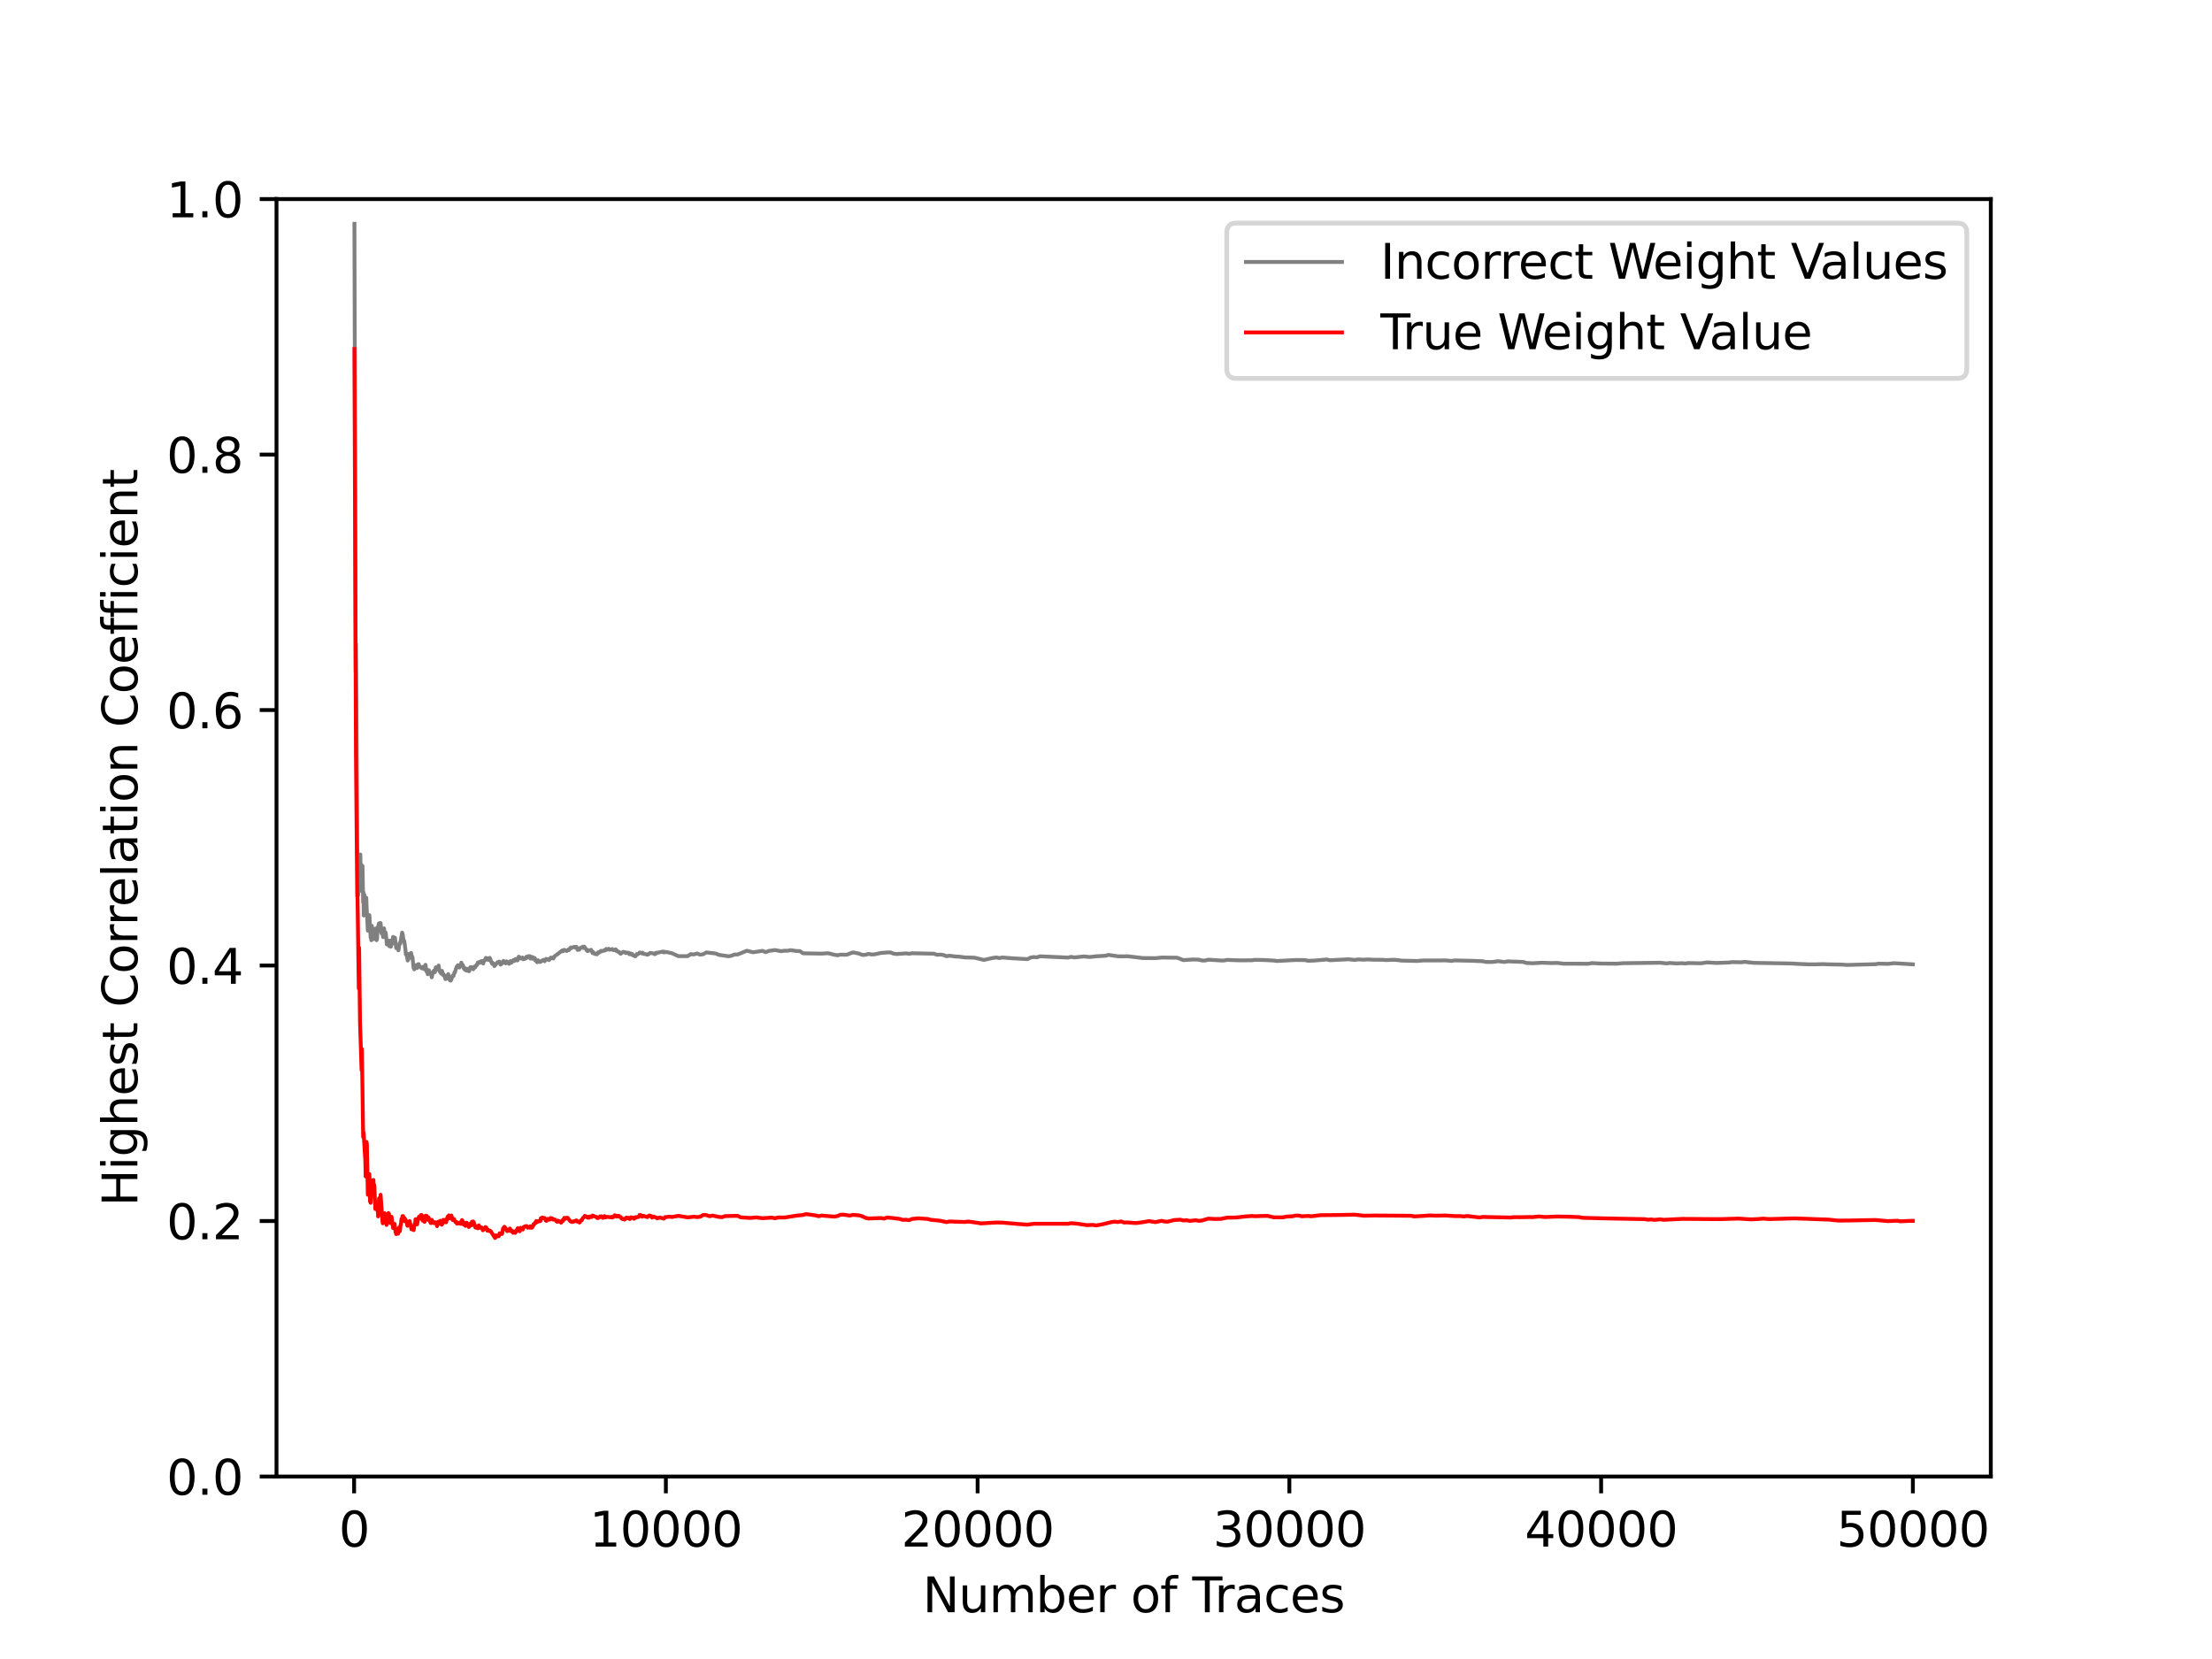 <?xml version="1.0" encoding="utf-8" standalone="no"?>
<!DOCTYPE svg PUBLIC "-//W3C//DTD SVG 1.1//EN"
  "http://www.w3.org/Graphics/SVG/1.1/DTD/svg11.dtd">
<svg xmlns:xlink="http://www.w3.org/1999/xlink" width="460.8pt" height="345.6pt" viewBox="0 0 460.8 345.6" xmlns="http://www.w3.org/2000/svg" version="1.1">
 <defs>
  <style type="text/css">*{stroke-linejoin: round; stroke-linecap: butt}</style>
 </defs>
 <g id="figure_1">
  <g id="patch_1">
   <path d="M 0 345.6 
L 460.8 345.6 
L 460.8 0 
L 0 0 
z
" style="fill: #ffffff"/>
  </g>
  <g id="axes_1">
   <g id="patch_2">
    <path d="M 57.6 307.584 
L 414.72 307.584 
L 414.72 41.472 
L 57.6 41.472 
z
" style="fill: #ffffff"/>
   </g>
   <g id="matplotlib.axis_1">
    <g id="xtick_1">
     <g id="line2d_1">
      <defs>
       <path id="mb782ed7478" d="M 0 0 
L 0 3.5 
" style="stroke: #000000; stroke-width: 0.8"/>
      </defs>
      <g>
       <use xlink:href="#mb782ed7478" x="73.768" y="307.584" style="stroke: #000000; stroke-width: 0.8"/>
      </g>
     </g>
     <g id="text_1">
      <!-- 0 -->
      <g transform="translate(70.587 322.182) scale(0.1 -0.1)">
       <defs>
        <path id="DejaVuSans-30" d="M 2034 4250 
Q 1547 4250 1301 3770 
Q 1056 3291 1056 2328 
Q 1056 1369 1301 889 
Q 1547 409 2034 409 
Q 2525 409 2770 889 
Q 3016 1369 3016 2328 
Q 3016 3291 2770 3770 
Q 2525 4250 2034 4250 
z
M 2034 4750 
Q 2819 4750 3233 4129 
Q 3647 3509 3647 2328 
Q 3647 1150 3233 529 
Q 2819 -91 2034 -91 
Q 1250 -91 836 529 
Q 422 1150 422 2328 
Q 422 3509 836 4129 
Q 1250 4750 2034 4750 
z
" transform="scale(0.016)"/>
       </defs>
       <use xlink:href="#DejaVuSans-30"/>
      </g>
     </g>
    </g>
    <g id="xtick_2">
     <g id="line2d_2">
      <g>
       <use xlink:href="#mb782ed7478" x="138.712" y="307.584" style="stroke: #000000; stroke-width: 0.8"/>
      </g>
     </g>
     <g id="text_2">
      <!-- 10000 -->
      <g transform="translate(122.805 322.182) scale(0.1 -0.1)">
       <defs>
        <path id="DejaVuSans-31" d="M 794 531 
L 1825 531 
L 1825 4091 
L 703 3866 
L 703 4441 
L 1819 4666 
L 2450 4666 
L 2450 531 
L 3481 531 
L 3481 0 
L 794 0 
L 794 531 
z
" transform="scale(0.016)"/>
       </defs>
       <use xlink:href="#DejaVuSans-31"/>
       <use xlink:href="#DejaVuSans-30" x="63.623"/>
       <use xlink:href="#DejaVuSans-30" x="127.246"/>
       <use xlink:href="#DejaVuSans-30" x="190.869"/>
       <use xlink:href="#DejaVuSans-30" x="254.492"/>
      </g>
     </g>
    </g>
    <g id="xtick_3">
     <g id="line2d_3">
      <g>
       <use xlink:href="#mb782ed7478" x="203.656" y="307.584" style="stroke: #000000; stroke-width: 0.8"/>
      </g>
     </g>
     <g id="text_3">
      <!-- 20000 -->
      <g transform="translate(187.749 322.182) scale(0.1 -0.1)">
       <defs>
        <path id="DejaVuSans-32" d="M 1228 531 
L 3431 531 
L 3431 0 
L 469 0 
L 469 531 
Q 828 903 1448 1529 
Q 2069 2156 2228 2338 
Q 2531 2678 2651 2914 
Q 2772 3150 2772 3378 
Q 2772 3750 2511 3984 
Q 2250 4219 1831 4219 
Q 1534 4219 1204 4116 
Q 875 4013 500 3803 
L 500 4441 
Q 881 4594 1212 4672 
Q 1544 4750 1819 4750 
Q 2544 4750 2975 4387 
Q 3406 4025 3406 3419 
Q 3406 3131 3298 2873 
Q 3191 2616 2906 2266 
Q 2828 2175 2409 1742 
Q 1991 1309 1228 531 
z
" transform="scale(0.016)"/>
       </defs>
       <use xlink:href="#DejaVuSans-32"/>
       <use xlink:href="#DejaVuSans-30" x="63.623"/>
       <use xlink:href="#DejaVuSans-30" x="127.246"/>
       <use xlink:href="#DejaVuSans-30" x="190.869"/>
       <use xlink:href="#DejaVuSans-30" x="254.492"/>
      </g>
     </g>
    </g>
    <g id="xtick_4">
     <g id="line2d_4">
      <g>
       <use xlink:href="#mb782ed7478" x="268.599" y="307.584" style="stroke: #000000; stroke-width: 0.8"/>
      </g>
     </g>
     <g id="text_4">
      <!-- 30000 -->
      <g transform="translate(252.693 322.182) scale(0.1 -0.1)">
       <defs>
        <path id="DejaVuSans-33" d="M 2597 2516 
Q 3050 2419 3304 2112 
Q 3559 1806 3559 1356 
Q 3559 666 3084 287 
Q 2609 -91 1734 -91 
Q 1441 -91 1130 -33 
Q 819 25 488 141 
L 488 750 
Q 750 597 1062 519 
Q 1375 441 1716 441 
Q 2309 441 2620 675 
Q 2931 909 2931 1356 
Q 2931 1769 2642 2001 
Q 2353 2234 1838 2234 
L 1294 2234 
L 1294 2753 
L 1863 2753 
Q 2328 2753 2575 2939 
Q 2822 3125 2822 3475 
Q 2822 3834 2567 4026 
Q 2313 4219 1838 4219 
Q 1578 4219 1281 4162 
Q 984 4106 628 3988 
L 628 4550 
Q 988 4650 1302 4700 
Q 1616 4750 1894 4750 
Q 2613 4750 3031 4423 
Q 3450 4097 3450 3541 
Q 3450 3153 3228 2886 
Q 3006 2619 2597 2516 
z
" transform="scale(0.016)"/>
       </defs>
       <use xlink:href="#DejaVuSans-33"/>
       <use xlink:href="#DejaVuSans-30" x="63.623"/>
       <use xlink:href="#DejaVuSans-30" x="127.246"/>
       <use xlink:href="#DejaVuSans-30" x="190.869"/>
       <use xlink:href="#DejaVuSans-30" x="254.492"/>
      </g>
     </g>
    </g>
    <g id="xtick_5">
     <g id="line2d_5">
      <g>
       <use xlink:href="#mb782ed7478" x="333.543" y="307.584" style="stroke: #000000; stroke-width: 0.8"/>
      </g>
     </g>
     <g id="text_5">
      <!-- 40000 -->
      <g transform="translate(317.637 322.182) scale(0.1 -0.1)">
       <defs>
        <path id="DejaVuSans-34" d="M 2419 4116 
L 825 1625 
L 2419 1625 
L 2419 4116 
z
M 2253 4666 
L 3047 4666 
L 3047 1625 
L 3713 1625 
L 3713 1100 
L 3047 1100 
L 3047 0 
L 2419 0 
L 2419 1100 
L 313 1100 
L 313 1709 
L 2253 4666 
z
" transform="scale(0.016)"/>
       </defs>
       <use xlink:href="#DejaVuSans-34"/>
       <use xlink:href="#DejaVuSans-30" x="63.623"/>
       <use xlink:href="#DejaVuSans-30" x="127.246"/>
       <use xlink:href="#DejaVuSans-30" x="190.869"/>
       <use xlink:href="#DejaVuSans-30" x="254.492"/>
      </g>
     </g>
    </g>
    <g id="xtick_6">
     <g id="line2d_6">
      <g>
       <use xlink:href="#mb782ed7478" x="398.487" y="307.584" style="stroke: #000000; stroke-width: 0.8"/>
      </g>
     </g>
     <g id="text_6">
      <!-- 50000 -->
      <g transform="translate(382.581 322.182) scale(0.1 -0.1)">
       <defs>
        <path id="DejaVuSans-35" d="M 691 4666 
L 3169 4666 
L 3169 4134 
L 1269 4134 
L 1269 2991 
Q 1406 3038 1543 3061 
Q 1681 3084 1819 3084 
Q 2600 3084 3056 2656 
Q 3513 2228 3513 1497 
Q 3513 744 3044 326 
Q 2575 -91 1722 -91 
Q 1428 -91 1123 -41 
Q 819 9 494 109 
L 494 744 
Q 775 591 1075 516 
Q 1375 441 1709 441 
Q 2250 441 2565 725 
Q 2881 1009 2881 1497 
Q 2881 1984 2565 2268 
Q 2250 2553 1709 2553 
Q 1456 2553 1204 2497 
Q 953 2441 691 2322 
L 691 4666 
z
" transform="scale(0.016)"/>
       </defs>
       <use xlink:href="#DejaVuSans-35"/>
       <use xlink:href="#DejaVuSans-30" x="63.623"/>
       <use xlink:href="#DejaVuSans-30" x="127.246"/>
       <use xlink:href="#DejaVuSans-30" x="190.869"/>
       <use xlink:href="#DejaVuSans-30" x="254.492"/>
      </g>
     </g>
    </g>
    <g id="text_7">
     <!-- Number of Traces -->
     <g transform="translate(192.21 335.861) scale(0.1 -0.1)">
      <defs>
       <path id="DejaVuSans-4e" d="M 628 4666 
L 1478 4666 
L 3547 763 
L 3547 4666 
L 4159 4666 
L 4159 0 
L 3309 0 
L 1241 3903 
L 1241 0 
L 628 0 
L 628 4666 
z
" transform="scale(0.016)"/>
       <path id="DejaVuSans-75" d="M 544 1381 
L 544 3500 
L 1119 3500 
L 1119 1403 
Q 1119 906 1312 657 
Q 1506 409 1894 409 
Q 2359 409 2629 706 
Q 2900 1003 2900 1516 
L 2900 3500 
L 3475 3500 
L 3475 0 
L 2900 0 
L 2900 538 
Q 2691 219 2414 64 
Q 2138 -91 1772 -91 
Q 1169 -91 856 284 
Q 544 659 544 1381 
z
M 1991 3584 
L 1991 3584 
z
" transform="scale(0.016)"/>
       <path id="DejaVuSans-6d" d="M 3328 2828 
Q 3544 3216 3844 3400 
Q 4144 3584 4550 3584 
Q 5097 3584 5394 3201 
Q 5691 2819 5691 2113 
L 5691 0 
L 5113 0 
L 5113 2094 
Q 5113 2597 4934 2840 
Q 4756 3084 4391 3084 
Q 3944 3084 3684 2787 
Q 3425 2491 3425 1978 
L 3425 0 
L 2847 0 
L 2847 2094 
Q 2847 2600 2669 2842 
Q 2491 3084 2119 3084 
Q 1678 3084 1418 2786 
Q 1159 2488 1159 1978 
L 1159 0 
L 581 0 
L 581 3500 
L 1159 3500 
L 1159 2956 
Q 1356 3278 1631 3431 
Q 1906 3584 2284 3584 
Q 2666 3584 2933 3390 
Q 3200 3197 3328 2828 
z
" transform="scale(0.016)"/>
       <path id="DejaVuSans-62" d="M 3116 1747 
Q 3116 2381 2855 2742 
Q 2594 3103 2138 3103 
Q 1681 3103 1420 2742 
Q 1159 2381 1159 1747 
Q 1159 1113 1420 752 
Q 1681 391 2138 391 
Q 2594 391 2855 752 
Q 3116 1113 3116 1747 
z
M 1159 2969 
Q 1341 3281 1617 3432 
Q 1894 3584 2278 3584 
Q 2916 3584 3314 3078 
Q 3713 2572 3713 1747 
Q 3713 922 3314 415 
Q 2916 -91 2278 -91 
Q 1894 -91 1617 61 
Q 1341 213 1159 525 
L 1159 0 
L 581 0 
L 581 4863 
L 1159 4863 
L 1159 2969 
z
" transform="scale(0.016)"/>
       <path id="DejaVuSans-65" d="M 3597 1894 
L 3597 1613 
L 953 1613 
Q 991 1019 1311 708 
Q 1631 397 2203 397 
Q 2534 397 2845 478 
Q 3156 559 3463 722 
L 3463 178 
Q 3153 47 2828 -22 
Q 2503 -91 2169 -91 
Q 1331 -91 842 396 
Q 353 884 353 1716 
Q 353 2575 817 3079 
Q 1281 3584 2069 3584 
Q 2775 3584 3186 3129 
Q 3597 2675 3597 1894 
z
M 3022 2063 
Q 3016 2534 2758 2815 
Q 2500 3097 2075 3097 
Q 1594 3097 1305 2825 
Q 1016 2553 972 2059 
L 3022 2063 
z
" transform="scale(0.016)"/>
       <path id="DejaVuSans-72" d="M 2631 2963 
Q 2534 3019 2420 3045 
Q 2306 3072 2169 3072 
Q 1681 3072 1420 2755 
Q 1159 2438 1159 1844 
L 1159 0 
L 581 0 
L 581 3500 
L 1159 3500 
L 1159 2956 
Q 1341 3275 1631 3429 
Q 1922 3584 2338 3584 
Q 2397 3584 2469 3576 
Q 2541 3569 2628 3553 
L 2631 2963 
z
" transform="scale(0.016)"/>
       <path id="DejaVuSans-20" transform="scale(0.016)"/>
       <path id="DejaVuSans-6f" d="M 1959 3097 
Q 1497 3097 1228 2736 
Q 959 2375 959 1747 
Q 959 1119 1226 758 
Q 1494 397 1959 397 
Q 2419 397 2687 759 
Q 2956 1122 2956 1747 
Q 2956 2369 2687 2733 
Q 2419 3097 1959 3097 
z
M 1959 3584 
Q 2709 3584 3137 3096 
Q 3566 2609 3566 1747 
Q 3566 888 3137 398 
Q 2709 -91 1959 -91 
Q 1206 -91 779 398 
Q 353 888 353 1747 
Q 353 2609 779 3096 
Q 1206 3584 1959 3584 
z
" transform="scale(0.016)"/>
       <path id="DejaVuSans-66" d="M 2375 4863 
L 2375 4384 
L 1825 4384 
Q 1516 4384 1395 4259 
Q 1275 4134 1275 3809 
L 1275 3500 
L 2222 3500 
L 2222 3053 
L 1275 3053 
L 1275 0 
L 697 0 
L 697 3053 
L 147 3053 
L 147 3500 
L 697 3500 
L 697 3744 
Q 697 4328 969 4595 
Q 1241 4863 1831 4863 
L 2375 4863 
z
" transform="scale(0.016)"/>
       <path id="DejaVuSans-54" d="M -19 4666 
L 3928 4666 
L 3928 4134 
L 2272 4134 
L 2272 0 
L 1638 0 
L 1638 4134 
L -19 4134 
L -19 4666 
z
" transform="scale(0.016)"/>
       <path id="DejaVuSans-61" d="M 2194 1759 
Q 1497 1759 1228 1600 
Q 959 1441 959 1056 
Q 959 750 1161 570 
Q 1363 391 1709 391 
Q 2188 391 2477 730 
Q 2766 1069 2766 1631 
L 2766 1759 
L 2194 1759 
z
M 3341 1997 
L 3341 0 
L 2766 0 
L 2766 531 
Q 2569 213 2275 61 
Q 1981 -91 1556 -91 
Q 1019 -91 701 211 
Q 384 513 384 1019 
Q 384 1609 779 1909 
Q 1175 2209 1959 2209 
L 2766 2209 
L 2766 2266 
Q 2766 2663 2505 2880 
Q 2244 3097 1772 3097 
Q 1472 3097 1187 3025 
Q 903 2953 641 2809 
L 641 3341 
Q 956 3463 1253 3523 
Q 1550 3584 1831 3584 
Q 2591 3584 2966 3190 
Q 3341 2797 3341 1997 
z
" transform="scale(0.016)"/>
       <path id="DejaVuSans-63" d="M 3122 3366 
L 3122 2828 
Q 2878 2963 2633 3030 
Q 2388 3097 2138 3097 
Q 1578 3097 1268 2742 
Q 959 2388 959 1747 
Q 959 1106 1268 751 
Q 1578 397 2138 397 
Q 2388 397 2633 464 
Q 2878 531 3122 666 
L 3122 134 
Q 2881 22 2623 -34 
Q 2366 -91 2075 -91 
Q 1284 -91 818 406 
Q 353 903 353 1747 
Q 353 2603 823 3093 
Q 1294 3584 2113 3584 
Q 2378 3584 2631 3529 
Q 2884 3475 3122 3366 
z
" transform="scale(0.016)"/>
       <path id="DejaVuSans-73" d="M 2834 3397 
L 2834 2853 
Q 2591 2978 2328 3040 
Q 2066 3103 1784 3103 
Q 1356 3103 1142 2972 
Q 928 2841 928 2578 
Q 928 2378 1081 2264 
Q 1234 2150 1697 2047 
L 1894 2003 
Q 2506 1872 2764 1633 
Q 3022 1394 3022 966 
Q 3022 478 2636 193 
Q 2250 -91 1575 -91 
Q 1294 -91 989 -36 
Q 684 19 347 128 
L 347 722 
Q 666 556 975 473 
Q 1284 391 1588 391 
Q 1994 391 2212 530 
Q 2431 669 2431 922 
Q 2431 1156 2273 1281 
Q 2116 1406 1581 1522 
L 1381 1569 
Q 847 1681 609 1914 
Q 372 2147 372 2553 
Q 372 3047 722 3315 
Q 1072 3584 1716 3584 
Q 2034 3584 2315 3537 
Q 2597 3491 2834 3397 
z
" transform="scale(0.016)"/>
      </defs>
      <use xlink:href="#DejaVuSans-4e"/>
      <use xlink:href="#DejaVuSans-75" x="74.805"/>
      <use xlink:href="#DejaVuSans-6d" x="138.184"/>
      <use xlink:href="#DejaVuSans-62" x="235.596"/>
      <use xlink:href="#DejaVuSans-65" x="299.072"/>
      <use xlink:href="#DejaVuSans-72" x="360.596"/>
      <use xlink:href="#DejaVuSans-20" x="401.709"/>
      <use xlink:href="#DejaVuSans-6f" x="433.496"/>
      <use xlink:href="#DejaVuSans-66" x="494.678"/>
      <use xlink:href="#DejaVuSans-20" x="529.883"/>
      <use xlink:href="#DejaVuSans-54" x="561.67"/>
      <use xlink:href="#DejaVuSans-72" x="608.004"/>
      <use xlink:href="#DejaVuSans-61" x="649.117"/>
      <use xlink:href="#DejaVuSans-63" x="710.396"/>
      <use xlink:href="#DejaVuSans-65" x="765.377"/>
      <use xlink:href="#DejaVuSans-73" x="826.9"/>
     </g>
    </g>
   </g>
   <g id="matplotlib.axis_2">
    <g id="ytick_1">
     <g id="line2d_7">
      <defs>
       <path id="m3e218f5bfc" d="M 0 0 
L -3.5 0 
" style="stroke: #000000; stroke-width: 0.8"/>
      </defs>
      <g>
       <use xlink:href="#m3e218f5bfc" x="57.6" y="307.584" style="stroke: #000000; stroke-width: 0.8"/>
      </g>
     </g>
     <g id="text_8">
      <!-- 0.0 -->
      <g transform="translate(34.697 311.383) scale(0.1 -0.1)">
       <defs>
        <path id="DejaVuSans-2e" d="M 684 794 
L 1344 794 
L 1344 0 
L 684 0 
L 684 794 
z
" transform="scale(0.016)"/>
       </defs>
       <use xlink:href="#DejaVuSans-30"/>
       <use xlink:href="#DejaVuSans-2e" x="63.623"/>
       <use xlink:href="#DejaVuSans-30" x="95.41"/>
      </g>
     </g>
    </g>
    <g id="ytick_2">
     <g id="line2d_8">
      <g>
       <use xlink:href="#m3e218f5bfc" x="57.6" y="254.362" style="stroke: #000000; stroke-width: 0.8"/>
      </g>
     </g>
     <g id="text_9">
      <!-- 0.2 -->
      <g transform="translate(34.697 258.161) scale(0.1 -0.1)">
       <use xlink:href="#DejaVuSans-30"/>
       <use xlink:href="#DejaVuSans-2e" x="63.623"/>
       <use xlink:href="#DejaVuSans-32" x="95.41"/>
      </g>
     </g>
    </g>
    <g id="ytick_3">
     <g id="line2d_9">
      <g>
       <use xlink:href="#m3e218f5bfc" x="57.6" y="201.139" style="stroke: #000000; stroke-width: 0.8"/>
      </g>
     </g>
     <g id="text_10">
      <!-- 0.4 -->
      <g transform="translate(34.697 204.938) scale(0.1 -0.1)">
       <use xlink:href="#DejaVuSans-30"/>
       <use xlink:href="#DejaVuSans-2e" x="63.623"/>
       <use xlink:href="#DejaVuSans-34" x="95.41"/>
      </g>
     </g>
    </g>
    <g id="ytick_4">
     <g id="line2d_10">
      <g>
       <use xlink:href="#m3e218f5bfc" x="57.6" y="147.917" style="stroke: #000000; stroke-width: 0.8"/>
      </g>
     </g>
     <g id="text_11">
      <!-- 0.6 -->
      <g transform="translate(34.697 151.716) scale(0.1 -0.1)">
       <defs>
        <path id="DejaVuSans-36" d="M 2113 2584 
Q 1688 2584 1439 2293 
Q 1191 2003 1191 1497 
Q 1191 994 1439 701 
Q 1688 409 2113 409 
Q 2538 409 2786 701 
Q 3034 994 3034 1497 
Q 3034 2003 2786 2293 
Q 2538 2584 2113 2584 
z
M 3366 4563 
L 3366 3988 
Q 3128 4100 2886 4159 
Q 2644 4219 2406 4219 
Q 1781 4219 1451 3797 
Q 1122 3375 1075 2522 
Q 1259 2794 1537 2939 
Q 1816 3084 2150 3084 
Q 2853 3084 3261 2657 
Q 3669 2231 3669 1497 
Q 3669 778 3244 343 
Q 2819 -91 2113 -91 
Q 1303 -91 875 529 
Q 447 1150 447 2328 
Q 447 3434 972 4092 
Q 1497 4750 2381 4750 
Q 2619 4750 2861 4703 
Q 3103 4656 3366 4563 
z
" transform="scale(0.016)"/>
       </defs>
       <use xlink:href="#DejaVuSans-30"/>
       <use xlink:href="#DejaVuSans-2e" x="63.623"/>
       <use xlink:href="#DejaVuSans-36" x="95.41"/>
      </g>
     </g>
    </g>
    <g id="ytick_5">
     <g id="line2d_11">
      <g>
       <use xlink:href="#m3e218f5bfc" x="57.6" y="94.694" style="stroke: #000000; stroke-width: 0.8"/>
      </g>
     </g>
     <g id="text_12">
      <!-- 0.8 -->
      <g transform="translate(34.697 98.494) scale(0.1 -0.1)">
       <defs>
        <path id="DejaVuSans-38" d="M 2034 2216 
Q 1584 2216 1326 1975 
Q 1069 1734 1069 1313 
Q 1069 891 1326 650 
Q 1584 409 2034 409 
Q 2484 409 2743 651 
Q 3003 894 3003 1313 
Q 3003 1734 2745 1975 
Q 2488 2216 2034 2216 
z
M 1403 2484 
Q 997 2584 770 2862 
Q 544 3141 544 3541 
Q 544 4100 942 4425 
Q 1341 4750 2034 4750 
Q 2731 4750 3128 4425 
Q 3525 4100 3525 3541 
Q 3525 3141 3298 2862 
Q 3072 2584 2669 2484 
Q 3125 2378 3379 2068 
Q 3634 1759 3634 1313 
Q 3634 634 3220 271 
Q 2806 -91 2034 -91 
Q 1263 -91 848 271 
Q 434 634 434 1313 
Q 434 1759 690 2068 
Q 947 2378 1403 2484 
z
M 1172 3481 
Q 1172 3119 1398 2916 
Q 1625 2713 2034 2713 
Q 2441 2713 2670 2916 
Q 2900 3119 2900 3481 
Q 2900 3844 2670 4047 
Q 2441 4250 2034 4250 
Q 1625 4250 1398 4047 
Q 1172 3844 1172 3481 
z
" transform="scale(0.016)"/>
       </defs>
       <use xlink:href="#DejaVuSans-30"/>
       <use xlink:href="#DejaVuSans-2e" x="63.623"/>
       <use xlink:href="#DejaVuSans-38" x="95.41"/>
      </g>
     </g>
    </g>
    <g id="ytick_6">
     <g id="line2d_12">
      <g>
       <use xlink:href="#m3e218f5bfc" x="57.6" y="41.472" style="stroke: #000000; stroke-width: 0.8"/>
      </g>
     </g>
     <g id="text_13">
      <!-- 1.0 -->
      <g transform="translate(34.697 45.271) scale(0.1 -0.1)">
       <use xlink:href="#DejaVuSans-31"/>
       <use xlink:href="#DejaVuSans-2e" x="63.623"/>
       <use xlink:href="#DejaVuSans-30" x="95.41"/>
      </g>
     </g>
    </g>
    <g id="text_14">
     <!-- Highest Correlation Coefficient -->
     <g transform="translate(28.617 251.289) rotate(-90) scale(0.1 -0.1)">
      <defs>
       <path id="DejaVuSans-48" d="M 628 4666 
L 1259 4666 
L 1259 2753 
L 3553 2753 
L 3553 4666 
L 4184 4666 
L 4184 0 
L 3553 0 
L 3553 2222 
L 1259 2222 
L 1259 0 
L 628 0 
L 628 4666 
z
" transform="scale(0.016)"/>
       <path id="DejaVuSans-69" d="M 603 3500 
L 1178 3500 
L 1178 0 
L 603 0 
L 603 3500 
z
M 603 4863 
L 1178 4863 
L 1178 4134 
L 603 4134 
L 603 4863 
z
" transform="scale(0.016)"/>
       <path id="DejaVuSans-67" d="M 2906 1791 
Q 2906 2416 2648 2759 
Q 2391 3103 1925 3103 
Q 1463 3103 1205 2759 
Q 947 2416 947 1791 
Q 947 1169 1205 825 
Q 1463 481 1925 481 
Q 2391 481 2648 825 
Q 2906 1169 2906 1791 
z
M 3481 434 
Q 3481 -459 3084 -895 
Q 2688 -1331 1869 -1331 
Q 1566 -1331 1297 -1286 
Q 1028 -1241 775 -1147 
L 775 -588 
Q 1028 -725 1275 -790 
Q 1522 -856 1778 -856 
Q 2344 -856 2625 -561 
Q 2906 -266 2906 331 
L 2906 616 
Q 2728 306 2450 153 
Q 2172 0 1784 0 
Q 1141 0 747 490 
Q 353 981 353 1791 
Q 353 2603 747 3093 
Q 1141 3584 1784 3584 
Q 2172 3584 2450 3431 
Q 2728 3278 2906 2969 
L 2906 3500 
L 3481 3500 
L 3481 434 
z
" transform="scale(0.016)"/>
       <path id="DejaVuSans-68" d="M 3513 2113 
L 3513 0 
L 2938 0 
L 2938 2094 
Q 2938 2591 2744 2837 
Q 2550 3084 2163 3084 
Q 1697 3084 1428 2787 
Q 1159 2491 1159 1978 
L 1159 0 
L 581 0 
L 581 4863 
L 1159 4863 
L 1159 2956 
Q 1366 3272 1645 3428 
Q 1925 3584 2291 3584 
Q 2894 3584 3203 3211 
Q 3513 2838 3513 2113 
z
" transform="scale(0.016)"/>
       <path id="DejaVuSans-74" d="M 1172 4494 
L 1172 3500 
L 2356 3500 
L 2356 3053 
L 1172 3053 
L 1172 1153 
Q 1172 725 1289 603 
Q 1406 481 1766 481 
L 2356 481 
L 2356 0 
L 1766 0 
Q 1100 0 847 248 
Q 594 497 594 1153 
L 594 3053 
L 172 3053 
L 172 3500 
L 594 3500 
L 594 4494 
L 1172 4494 
z
" transform="scale(0.016)"/>
       <path id="DejaVuSans-43" d="M 4122 4306 
L 4122 3641 
Q 3803 3938 3442 4084 
Q 3081 4231 2675 4231 
Q 1875 4231 1450 3742 
Q 1025 3253 1025 2328 
Q 1025 1406 1450 917 
Q 1875 428 2675 428 
Q 3081 428 3442 575 
Q 3803 722 4122 1019 
L 4122 359 
Q 3791 134 3420 21 
Q 3050 -91 2638 -91 
Q 1578 -91 968 557 
Q 359 1206 359 2328 
Q 359 3453 968 4101 
Q 1578 4750 2638 4750 
Q 3056 4750 3426 4639 
Q 3797 4528 4122 4306 
z
" transform="scale(0.016)"/>
       <path id="DejaVuSans-6c" d="M 603 4863 
L 1178 4863 
L 1178 0 
L 603 0 
L 603 4863 
z
" transform="scale(0.016)"/>
       <path id="DejaVuSans-6e" d="M 3513 2113 
L 3513 0 
L 2938 0 
L 2938 2094 
Q 2938 2591 2744 2837 
Q 2550 3084 2163 3084 
Q 1697 3084 1428 2787 
Q 1159 2491 1159 1978 
L 1159 0 
L 581 0 
L 581 3500 
L 1159 3500 
L 1159 2956 
Q 1366 3272 1645 3428 
Q 1925 3584 2291 3584 
Q 2894 3584 3203 3211 
Q 3513 2838 3513 2113 
z
" transform="scale(0.016)"/>
      </defs>
      <use xlink:href="#DejaVuSans-48"/>
      <use xlink:href="#DejaVuSans-69" x="75.195"/>
      <use xlink:href="#DejaVuSans-67" x="102.979"/>
      <use xlink:href="#DejaVuSans-68" x="166.455"/>
      <use xlink:href="#DejaVuSans-65" x="229.834"/>
      <use xlink:href="#DejaVuSans-73" x="291.357"/>
      <use xlink:href="#DejaVuSans-74" x="343.457"/>
      <use xlink:href="#DejaVuSans-20" x="382.666"/>
      <use xlink:href="#DejaVuSans-43" x="414.453"/>
      <use xlink:href="#DejaVuSans-6f" x="484.277"/>
      <use xlink:href="#DejaVuSans-72" x="545.459"/>
      <use xlink:href="#DejaVuSans-72" x="584.822"/>
      <use xlink:href="#DejaVuSans-65" x="623.686"/>
      <use xlink:href="#DejaVuSans-6c" x="685.209"/>
      <use xlink:href="#DejaVuSans-61" x="712.992"/>
      <use xlink:href="#DejaVuSans-74" x="774.271"/>
      <use xlink:href="#DejaVuSans-69" x="813.48"/>
      <use xlink:href="#DejaVuSans-6f" x="841.264"/>
      <use xlink:href="#DejaVuSans-6e" x="902.445"/>
      <use xlink:href="#DejaVuSans-20" x="965.824"/>
      <use xlink:href="#DejaVuSans-43" x="997.611"/>
      <use xlink:href="#DejaVuSans-6f" x="1067.436"/>
      <use xlink:href="#DejaVuSans-65" x="1128.617"/>
      <use xlink:href="#DejaVuSans-66" x="1190.141"/>
      <use xlink:href="#DejaVuSans-66" x="1225.346"/>
      <use xlink:href="#DejaVuSans-69" x="1260.551"/>
      <use xlink:href="#DejaVuSans-63" x="1288.334"/>
      <use xlink:href="#DejaVuSans-69" x="1343.314"/>
      <use xlink:href="#DejaVuSans-65" x="1371.098"/>
      <use xlink:href="#DejaVuSans-6e" x="1432.621"/>
      <use xlink:href="#DejaVuSans-74" x="1496"/>
     </g>
    </g>
   </g>
   <g id="line2d_13">
    <path d="M 73.833 46.622 
L 74.093 139.879 
L 74.157 134.112 
L 74.417 175.422 
L 74.612 186.501 
L 74.742 182.541 
L 74.872 185.651 
L 75.067 178.004 
L 75.132 181.952 
L 75.197 180.163 
L 75.261 182.261 
L 75.326 180.191 
L 75.456 183.257 
L 75.521 180.409 
L 75.651 188.007 
L 75.716 185.882 
L 75.781 190.716 
L 75.911 186.405 
L 76.041 188.814 
L 76.106 188.436 
L 76.236 189.815 
L 76.301 187.013 
L 76.366 188.849 
L 76.625 193.866 
L 76.82 191.171 
L 76.885 192.009 
L 76.95 190.635 
L 77.21 195.321 
L 77.275 193.962 
L 77.34 195.867 
L 77.47 192.873 
L 77.599 194.938 
L 77.794 193.504 
L 77.859 195.618 
L 77.924 193.54 
L 77.989 194.519 
L 78.054 194.459 
L 78.119 193.494 
L 78.184 193.821 
L 78.249 193.436 
L 78.444 195.852 
L 78.509 195.768 
L 78.574 195.299 
L 78.639 193.163 
L 78.704 194.071 
L 78.898 192.426 
L 78.963 192.487 
L 79.028 193.638 
L 79.093 192.275 
L 79.158 192.36 
L 79.223 193.065 
L 79.288 192.297 
L 79.483 194.426 
L 79.548 193.849 
L 79.613 194.175 
L 79.808 195.222 
L 80.002 193.384 
L 80.197 195.179 
L 80.327 194.238 
L 80.392 194.574 
L 80.587 196.747 
L 80.652 195.93 
L 80.782 196.413 
L 80.847 195.936 
L 80.912 196.181 
L 80.977 196.222 
L 81.106 197.115 
L 81.301 195.958 
L 81.366 196.085 
L 81.431 197.216 
L 81.496 196.719 
L 81.561 196.267 
L 81.626 196.603 
L 81.691 196.52 
L 81.886 195.181 
L 82.016 196.547 
L 82.275 195.345 
L 82.535 197.518 
L 82.665 196.908 
L 82.73 197.511 
L 82.795 197.479 
L 82.925 197.505 
L 82.99 197.972 
L 83.055 197.683 
L 83.185 196.738 
L 83.315 196.369 
L 83.379 196.59 
L 83.769 194.276 
L 83.834 194.458 
L 83.899 194.706 
L 84.094 196.115 
L 84.224 196.035 
L 84.484 198.022 
L 84.548 198.846 
L 84.613 198.637 
L 84.678 198.686 
L 84.938 200.1 
L 85.003 199.728 
L 85.068 199.865 
L 85.133 199.641 
L 85.263 198.679 
L 85.523 199.316 
L 85.588 199.289 
L 85.653 198.529 
L 85.847 199.593 
L 85.912 199.351 
L 86.172 201.678 
L 86.237 201.403 
L 86.302 201.94 
L 86.367 201.568 
L 86.432 201.291 
L 86.497 201.482 
L 86.692 201.065 
L 86.886 201.665 
L 87.081 200.87 
L 87.146 200.903 
L 87.211 200.839 
L 87.341 201.376 
L 87.536 201.451 
L 87.731 201.442 
L 87.796 201.709 
L 87.861 201.527 
L 87.926 201.479 
L 87.99 201.683 
L 88.055 201.65 
L 88.12 201.42 
L 88.315 201.882 
L 88.38 201.737 
L 88.445 201.853 
L 88.575 201.138 
L 88.64 200.986 
L 88.835 202.369 
L 88.9 202.282 
L 88.965 201.977 
L 89.03 202.199 
L 89.095 202.954 
L 89.159 202.747 
L 89.354 202.123 
L 89.419 202.701 
L 89.484 202.569 
L 89.809 203.108 
L 89.874 203.105 
L 89.939 203.587 
L 90.199 202.431 
L 90.264 202.466 
L 90.393 202.2 
L 90.458 202.296 
L 90.588 202.528 
L 90.783 201.511 
L 90.848 201.82 
L 90.913 201.671 
L 90.978 201.517 
L 91.043 201.634 
L 91.173 201.927 
L 91.238 201.885 
L 91.368 201.135 
L 91.562 202.291 
L 91.952 202.852 
L 92.082 202.253 
L 92.212 202.79 
L 92.277 202.823 
L 92.342 203.144 
L 92.407 202.951 
L 92.731 203.713 
L 92.796 203.964 
L 92.861 203.928 
L 92.926 203.889 
L 93.056 203.263 
L 93.121 203.595 
L 93.186 203.514 
L 93.381 202.925 
L 93.576 204.008 
L 93.706 203.903 
L 93.771 204.257 
L 93.835 204.024 
L 93.9 204.269 
L 93.965 204.178 
L 94.225 203.448 
L 94.29 203.216 
L 94.355 203.38 
L 94.485 203.279 
L 94.68 202.535 
L 94.745 202.63 
L 95.004 201.778 
L 95.199 201.287 
L 95.264 201.317 
L 95.394 201.073 
L 95.459 201.181 
L 95.589 201.332 
L 95.654 201.197 
L 95.719 201.551 
L 95.784 201.304 
L 96.044 200.846 
L 96.108 200.542 
L 96.303 201.23 
L 96.433 201.055 
L 96.628 201.746 
L 96.693 201.695 
L 96.758 201.935 
L 96.823 201.813 
L 96.888 201.692 
L 97.018 202.123 
L 97.083 202.032 
L 97.148 202.1 
L 97.213 202.187 
L 97.277 202.124 
L 97.342 201.827 
L 97.537 202.254 
L 97.667 202.18 
L 97.732 202.325 
L 97.927 201.6 
L 97.992 201.473 
L 98.057 201.589 
L 98.122 201.694 
L 98.187 201.63 
L 98.317 201.481 
L 98.576 201.924 
L 98.901 201.319 
L 98.966 201.544 
L 99.031 201.447 
L 99.291 200.969 
L 99.356 201.033 
L 99.551 200.494 
L 99.615 200.658 
L 99.745 200.436 
L 99.81 200.429 
L 99.875 200.595 
L 100.135 200.253 
L 100.265 200.457 
L 100.395 200.203 
L 100.655 200.721 
L 100.849 200.092 
L 100.914 200.145 
L 101.239 199.545 
L 101.369 199.917 
L 101.499 199.615 
L 101.694 199.976 
L 102.018 199.533 
L 102.083 199.641 
L 102.343 200.405 
L 102.538 200.795 
L 102.603 200.552 
L 102.668 200.608 
L 102.863 200.856 
L 102.928 200.916 
L 102.993 201.249 
L 103.057 201.177 
L 103.642 200.448 
L 103.772 200.506 
L 103.837 200.426 
L 103.902 200.576 
L 104.032 200.309 
L 104.097 200.389 
L 104.291 200.956 
L 104.421 200.742 
L 104.486 200.78 
L 104.616 200.686 
L 104.876 200.169 
L 105.006 200.553 
L 105.071 200.421 
L 105.136 200.316 
L 105.331 200.664 
L 105.395 200.668 
L 105.525 200.265 
L 105.59 200.333 
L 105.72 200.369 
L 106.045 200.777 
L 106.37 200.195 
L 106.5 200.56 
L 106.564 200.508 
L 106.954 200.002 
L 107.149 200.198 
L 107.344 199.803 
L 107.474 199.826 
L 107.604 199.762 
L 107.733 200.084 
L 107.798 200.037 
L 107.863 200.004 
L 108.058 199.296 
L 108.123 199.354 
L 108.188 199.353 
L 108.448 199.644 
L 108.708 199.678 
L 108.837 199.468 
L 108.967 199.828 
L 109.032 199.596 
L 109.097 199.682 
L 109.227 199.775 
L 109.292 199.596 
L 109.357 199.719 
L 109.487 199.642 
L 109.552 199.647 
L 109.682 199.298 
L 109.812 199.484 
L 110.006 199.239 
L 110.136 199.164 
L 110.331 199.29 
L 110.396 199.197 
L 110.461 199.312 
L 110.526 199.705 
L 110.591 199.572 
L 110.851 199.339 
L 110.916 199.71 
L 110.981 199.667 
L 111.111 199.679 
L 111.175 199.501 
L 111.37 199.724 
L 111.435 199.604 
L 111.5 200.085 
L 111.565 199.987 
L 111.825 200.294 
L 111.89 200.448 
L 111.955 200.362 
L 112.085 200.037 
L 112.15 200.185 
L 112.344 200.378 
L 112.604 200.387 
L 112.734 200.197 
L 113.254 199.948 
L 113.319 200.196 
L 113.384 200.068 
L 113.449 200.25 
L 113.513 200.103 
L 113.708 199.863 
L 113.773 199.747 
L 113.838 199.898 
L 113.903 199.869 
L 114.163 199.842 
L 114.228 199.949 
L 114.293 199.831 
L 114.358 200.004 
L 114.423 199.946 
L 114.747 199.484 
L 114.942 199.617 
L 115.072 199.487 
L 115.137 199.649 
L 115.267 199.667 
L 115.527 199.19 
L 116.111 198.793 
L 117.15 197.976 
L 117.215 198.18 
L 117.28 198.093 
L 117.345 198.125 
L 117.54 197.858 
L 118.06 198.112 
L 118.449 197.771 
L 118.514 197.93 
L 118.579 197.807 
L 118.904 197.37 
L 118.969 197.532 
L 119.034 197.433 
L 119.293 197.362 
L 119.683 197.239 
L 119.813 197.395 
L 119.943 197.32 
L 120.073 197.242 
L 120.333 197.882 
L 120.462 197.765 
L 120.527 197.84 
L 120.657 197.847 
L 120.917 197.447 
L 120.982 197.495 
L 121.372 197.231 
L 121.502 197.466 
L 121.696 197.194 
L 121.761 197.23 
L 121.891 197.516 
L 121.956 197.526 
L 122.216 197.977 
L 122.346 197.931 
L 122.411 198.148 
L 122.476 197.902 
L 122.541 198.023 
L 122.93 197.985 
L 123.125 197.857 
L 123.255 198.068 
L 123.45 198.557 
L 123.58 198.332 
L 123.645 198.444 
L 123.84 198.702 
L 123.904 198.633 
L 124.034 198.75 
L 124.294 198.645 
L 124.359 198.8 
L 124.424 198.669 
L 124.619 198.374 
L 124.814 198.45 
L 125.203 198.064 
L 125.268 198.211 
L 125.333 198.133 
L 125.658 198.083 
L 125.918 197.919 
L 125.983 198.005 
L 126.048 197.918 
L 126.113 197.969 
L 126.307 197.673 
L 126.632 197.808 
L 126.827 197.651 
L 127.022 197.85 
L 127.087 197.783 
L 127.346 197.794 
L 127.476 197.752 
L 127.541 197.699 
L 127.606 197.87 
L 127.671 197.814 
L 127.931 197.945 
L 128.191 197.85 
L 128.256 197.759 
L 128.321 197.834 
L 128.386 198.095 
L 128.451 198.056 
L 128.58 198.067 
L 128.905 198.39 
L 128.97 198.303 
L 129.295 198.692 
L 129.814 198.282 
L 130.009 198.331 
L 130.204 198.434 
L 130.269 198.484 
L 130.334 198.38 
L 130.399 198.546 
L 130.464 198.493 
L 130.918 198.45 
L 131.113 198.78 
L 131.178 198.694 
L 131.373 198.61 
L 131.438 198.816 
L 131.503 198.793 
L 131.698 198.721 
L 131.893 199.043 
L 132.087 199.049 
L 132.217 199.12 
L 132.282 199.226 
L 132.347 199.137 
L 132.412 199.179 
L 132.672 198.741 
L 132.737 198.838 
L 133.062 198.664 
L 133.256 198.42 
L 133.581 198.528 
L 133.711 198.609 
L 133.841 198.454 
L 134.036 198.72 
L 134.166 198.672 
L 134.36 198.736 
L 134.815 198.88 
L 134.945 198.878 
L 135.01 198.747 
L 135.075 198.784 
L 135.27 198.625 
L 135.464 198.509 
L 136.244 198.644 
L 136.374 198.789 
L 136.439 198.716 
L 136.504 198.556 
L 136.633 198.672 
L 136.763 198.448 
L 136.828 198.51 
L 138.062 198.227 
L 138.192 198.372 
L 138.257 198.262 
L 138.322 198.347 
L 138.387 198.386 
L 138.452 198.266 
L 138.517 198.376 
L 138.712 198.304 
L 140.011 198.584 
L 141.309 199.18 
L 143.258 199.182 
L 143.907 198.766 
L 144.557 198.826 
L 145.206 198.634 
L 145.856 198.881 
L 146.505 198.778 
L 147.154 198.401 
L 149.103 198.634 
L 149.752 198.915 
L 151.051 199.105 
L 151.7 199.211 
L 152.35 199.108 
L 152.999 198.843 
L 153.649 198.842 
L 155.597 198.052 
L 156.896 198.378 
L 158.844 198.073 
L 159.494 198.355 
L 160.143 198.091 
L 161.442 197.919 
L 162.741 198.15 
L 163.39 198.044 
L 164.04 198.065 
L 164.689 197.939 
L 165.988 198.118 
L 166.638 198.126 
L 167.287 198.594 
L 171.184 198.658 
L 172.483 198.569 
L 173.781 198.883 
L 174.431 199.001 
L 175.08 198.872 
L 176.379 198.886 
L 177.678 198.402 
L 178.977 198.651 
L 179.626 198.929 
L 180.276 198.91 
L 180.925 198.707 
L 181.575 198.836 
L 182.224 198.802 
L 183.523 198.516 
L 184.822 198.414 
L 185.471 198.4 
L 186.121 198.647 
L 186.77 198.741 
L 188.718 198.605 
L 189.368 198.687 
L 190.017 198.582 
L 194.563 198.675 
L 195.213 198.904 
L 195.862 198.857 
L 196.512 198.933 
L 197.161 199.196 
L 197.811 199.09 
L 199.11 199.267 
L 199.759 199.28 
L 201.058 199.451 
L 203.006 199.501 
L 204.954 199.971 
L 206.903 199.54 
L 207.552 199.463 
L 208.202 199.581 
L 208.851 199.462 
L 210.799 199.624 
L 214.047 199.806 
L 214.696 199.476 
L 215.345 199.371 
L 215.995 199.431 
L 216.644 199.211 
L 222.489 199.483 
L 223.139 199.326 
L 223.788 199.45 
L 225.737 199.246 
L 227.035 199.36 
L 228.334 199.213 
L 230.283 199.106 
L 230.932 198.921 
L 232.88 199.216 
L 234.179 199.232 
L 234.829 199.195 
L 238.076 199.579 
L 240.674 199.605 
L 241.972 199.475 
L 243.921 199.495 
L 245.22 199.509 
L 246.519 200.008 
L 248.467 199.879 
L 249.766 199.916 
L 250.415 200.097 
L 251.065 200.092 
L 251.714 199.919 
L 254.312 200.084 
L 254.961 200.093 
L 255.611 199.965 
L 258.208 200.057 
L 260.806 200.042 
L 261.456 199.95 
L 263.404 199.994 
L 265.352 200.099 
L 266.002 200.194 
L 269.898 199.985 
L 271.847 200.004 
L 272.496 200.15 
L 273.795 200.105 
L 276.393 199.877 
L 277.042 200.036 
L 280.939 199.836 
L 282.238 199.976 
L 282.887 199.862 
L 284.186 199.926 
L 284.835 199.866 
L 286.134 199.929 
L 288.083 199.943 
L 288.732 200.003 
L 290.031 199.946 
L 290.68 199.954 
L 291.979 200.108 
L 295.226 200.188 
L 296.525 200.078 
L 299.773 200.083 
L 301.071 200.062 
L 302.37 200.177 
L 303.02 200.069 
L 306.267 200.14 
L 308.865 200.24 
L 309.514 200.389 
L 310.813 200.403 
L 312.112 200.236 
L 313.411 200.399 
L 314.06 200.266 
L 317.307 200.39 
L 317.957 200.597 
L 319.256 200.662 
L 321.204 200.555 
L 323.152 200.618 
L 324.451 200.597 
L 325.75 200.753 
L 330.946 200.766 
L 331.595 200.626 
L 333.543 200.726 
L 336.791 200.753 
L 338.089 200.651 
L 345.883 200.556 
L 347.182 200.696 
L 347.831 200.602 
L 349.13 200.697 
L 350.429 200.65 
L 351.078 200.716 
L 351.728 200.621 
L 354.325 200.67 
L 355.624 200.485 
L 357.573 200.603 
L 360.17 200.51 
L 360.82 200.421 
L 362.768 200.459 
L 363.418 200.371 
L 365.366 200.579 
L 373.159 200.713 
L 375.107 200.826 
L 377.056 200.894 
L 378.355 200.889 
L 379.654 200.843 
L 380.952 200.892 
L 383.55 200.935 
L 384.849 201.016 
L 387.447 200.943 
L 390.694 200.857 
L 391.343 200.747 
L 393.292 200.79 
L 394.591 200.646 
L 398.487 200.89 
L 398.487 200.89 
" clip-path="url(#p6439f24baf)" style="fill: none; stroke: #808080; stroke-width: 0.8; stroke-linecap: square"/>
   </g>
   <g id="line2d_14">
    <path d="M 73.833 72.708 
L 74.157 157.81 
L 74.417 186.688 
L 74.482 186.873 
L 74.742 205.928 
L 74.807 197.426 
L 75.002 213.069 
L 75.326 222.931 
L 75.391 218.522 
L 75.651 236.854 
L 75.716 235.865 
L 75.781 236.417 
L 76.041 240.802 
L 76.106 241.763 
L 76.171 245.07 
L 76.236 243.154 
L 76.366 237.901 
L 76.43 238.356 
L 76.625 248.894 
L 76.755 245.396 
L 76.82 247.555 
L 76.95 244.599 
L 77.015 246.101 
L 77.08 250.276 
L 77.145 250.134 
L 77.21 250.569 
L 77.34 247.811 
L 77.405 247.709 
L 77.47 248.28 
L 77.599 245.898 
L 77.664 247.216 
L 77.729 246.561 
L 77.794 245.809 
L 77.859 247.673 
L 77.924 246.765 
L 77.989 247.196 
L 78.184 251.85 
L 78.249 250.597 
L 78.314 251.128 
L 78.444 251.751 
L 78.509 250.955 
L 78.639 252.214 
L 78.704 251.924 
L 78.768 253.398 
L 78.963 249.631 
L 79.028 249.812 
L 79.093 250.676 
L 79.158 250.162 
L 79.288 248.896 
L 79.678 254.415 
L 79.743 254.838 
L 79.937 253.491 
L 80.132 252.734 
L 80.262 254.185 
L 80.327 254.121 
L 80.457 254.637 
L 80.522 255.171 
L 80.717 254.066 
L 80.782 254.429 
L 80.912 252.691 
L 80.977 253.183 
L 81.041 252.891 
L 81.236 254.375 
L 81.301 254.781 
L 81.431 254.071 
L 81.496 254.075 
L 81.561 253.471 
L 81.886 255.815 
L 81.951 255.669 
L 82.081 255.776 
L 82.21 254.967 
L 82.405 256.719 
L 82.47 256.697 
L 82.535 257.081 
L 82.665 256.28 
L 82.73 256.842 
L 82.795 256.482 
L 82.86 256.476 
L 82.925 257.002 
L 83.12 255.721 
L 83.25 256.536 
L 83.315 256.383 
L 83.444 255.167 
L 83.509 255.172 
L 83.639 253.931 
L 83.704 254.366 
L 83.769 254.354 
L 83.834 253.33 
L 83.899 253.498 
L 83.964 253.327 
L 84.094 254.341 
L 84.224 253.7 
L 84.354 254.401 
L 84.419 253.974 
L 84.484 254.077 
L 84.678 254.56 
L 84.873 255.351 
L 84.938 255.196 
L 85.003 254.659 
L 85.068 254.973 
L 85.133 254.619 
L 85.198 254.689 
L 85.263 254.841 
L 85.328 254.366 
L 85.717 256.091 
L 85.912 255.545 
L 86.107 256.024 
L 86.172 256.257 
L 86.367 254.962 
L 86.432 255.068 
L 86.497 254.827 
L 86.562 253.988 
L 86.627 254.156 
L 86.886 255.064 
L 86.951 254.814 
L 87.081 253.86 
L 87.341 253.429 
L 87.406 253.616 
L 87.471 253.359 
L 87.601 253.864 
L 87.666 253.711 
L 87.731 253.095 
L 87.796 253.138 
L 87.861 253.119 
L 88.055 254.279 
L 88.185 253.915 
L 88.25 254.038 
L 88.38 254.486 
L 88.445 254.527 
L 88.64 253.262 
L 88.705 253.549 
L 88.835 253.273 
L 88.9 253.323 
L 88.965 253.951 
L 89.03 253.739 
L 89.095 254.113 
L 89.159 253.863 
L 89.224 253.582 
L 89.289 253.704 
L 89.484 254.279 
L 89.744 254.794 
L 89.809 254.165 
L 89.874 254.25 
L 89.939 254.103 
L 90.199 254.684 
L 90.264 254.536 
L 90.328 254.806 
L 90.393 254.761 
L 90.458 254.668 
L 90.523 254.775 
L 90.653 254.613 
L 90.718 254.655 
L 90.913 255.013 
L 90.978 255.035 
L 91.043 255.427 
L 91.108 255.282 
L 91.238 254.542 
L 91.303 254.911 
L 91.368 254.715 
L 91.497 254.441 
L 91.562 254.516 
L 91.692 254.833 
L 91.757 254.31 
L 91.822 254.516 
L 91.887 255.03 
L 91.952 254.957 
L 92.017 255.137 
L 92.082 255.019 
L 92.212 254.899 
L 92.342 254.118 
L 92.537 254.505 
L 92.731 254.109 
L 92.926 254.635 
L 93.251 253.441 
L 93.316 253.543 
L 93.381 253.864 
L 93.511 253.187 
L 93.641 253.801 
L 93.706 253.454 
L 93.771 253.315 
L 93.835 253.528 
L 93.9 253.457 
L 94.03 253.214 
L 94.29 254.158 
L 94.355 254.061 
L 94.42 254.12 
L 94.485 254.111 
L 94.55 253.918 
L 94.875 254.572 
L 95.069 254.546 
L 95.199 254.906 
L 95.329 254.733 
L 95.394 254.878 
L 95.459 254.703 
L 95.524 254.795 
L 95.654 254.863 
L 95.849 254.703 
L 95.914 254.674 
L 95.979 254.947 
L 96.108 254.414 
L 96.173 254.445 
L 96.238 254.163 
L 96.303 254.224 
L 96.563 255.083 
L 96.628 254.679 
L 96.823 255.115 
L 96.953 255.36 
L 97.148 254.84 
L 97.213 254.71 
L 97.472 255.226 
L 97.602 255.263 
L 97.667 255.61 
L 97.732 255.473 
L 97.797 255.402 
L 97.992 254.892 
L 98.187 255.282 
L 98.317 254.503 
L 98.382 254.601 
L 98.576 254.448 
L 98.641 254.991 
L 98.706 254.648 
L 99.031 255.709 
L 99.096 255.747 
L 99.161 255.438 
L 99.226 255.568 
L 99.291 255.764 
L 99.356 255.688 
L 99.421 255.547 
L 99.551 255.883 
L 99.745 255.262 
L 99.94 255.78 
L 100.07 255.654 
L 100.265 255.697 
L 100.33 255.708 
L 100.59 256.292 
L 100.655 256.218 
L 100.914 256.011 
L 101.109 255.619 
L 101.174 255.713 
L 101.304 255.714 
L 101.499 256.359 
L 101.629 256.149 
L 101.694 256.267 
L 101.888 256.451 
L 102.018 256.335 
L 102.083 256.446 
L 102.213 256.462 
L 103.122 257.889 
L 103.187 257.818 
L 103.317 257.345 
L 103.512 257.399 
L 103.642 257.557 
L 103.772 257.363 
L 103.902 257.534 
L 104.097 256.892 
L 104.291 257.084 
L 104.486 256.97 
L 104.551 257.07 
L 104.616 256.954 
L 104.811 255.871 
L 104.876 255.923 
L 105.071 255.562 
L 105.266 255.794 
L 105.655 256.47 
L 105.72 256.37 
L 105.785 256.198 
L 105.85 256.347 
L 105.915 256.212 
L 106.045 256.394 
L 106.175 255.966 
L 106.24 255.927 
L 106.5 256.5 
L 106.564 256.335 
L 106.889 256.815 
L 107.019 256.519 
L 107.279 256.815 
L 107.344 256.826 
L 107.863 255.849 
L 107.928 255.999 
L 108.253 256.498 
L 108.448 255.775 
L 108.513 255.885 
L 108.902 256.132 
L 109.097 255.612 
L 109.162 255.643 
L 109.292 255.5 
L 109.552 255.444 
L 109.682 255.392 
L 109.942 255.761 
L 110.071 255.589 
L 110.201 255.689 
L 110.266 255.61 
L 110.396 255.76 
L 110.461 255.694 
L 110.526 255.443 
L 110.721 255.769 
L 110.851 255.729 
L 111.111 255.249 
L 111.175 254.987 
L 111.24 255.027 
L 111.305 255.02 
L 111.5 254.685 
L 111.565 254.739 
L 111.63 254.727 
L 111.695 254.37 
L 111.76 254.416 
L 111.955 254.554 
L 112.15 254.348 
L 112.344 254.425 
L 112.604 254.324 
L 112.669 253.776 
L 112.734 253.848 
L 112.994 253.618 
L 113.189 253.809 
L 113.449 253.727 
L 113.708 254.279 
L 113.838 254.328 
L 114.098 253.913 
L 114.163 254.093 
L 114.228 254.054 
L 114.423 254.076 
L 114.553 254.051 
L 114.682 253.736 
L 114.747 253.738 
L 114.877 253.934 
L 115.072 253.842 
L 115.202 254.064 
L 115.332 254.027 
L 115.592 254.053 
L 115.851 254.354 
L 115.981 254.454 
L 116.046 254.504 
L 116.241 254.28 
L 116.371 254.493 
L 116.436 254.383 
L 116.501 254.461 
L 116.631 254.506 
L 116.891 254.707 
L 117.15 254.221 
L 117.215 254.182 
L 117.28 254.348 
L 117.345 254.221 
L 117.54 253.721 
L 117.605 253.695 
L 117.8 253.898 
L 117.93 253.727 
L 118.06 253.693 
L 118.254 253.687 
L 118.514 254.046 
L 118.839 254.445 
L 119.229 254.558 
L 119.293 254.45 
L 119.358 254.533 
L 120.073 254.231 
L 120.203 254.474 
L 120.268 254.389 
L 120.592 254.56 
L 120.722 254.681 
L 120.787 254.608 
L 120.982 254.25 
L 121.112 254.194 
L 121.177 254.222 
L 121.437 253.707 
L 121.631 253.61 
L 121.826 253.286 
L 122.021 253.359 
L 122.411 253.666 
L 122.541 253.458 
L 122.671 253.677 
L 122.8 253.536 
L 122.93 253.412 
L 123.06 253.529 
L 123.125 253.39 
L 123.19 253.443 
L 123.255 253.538 
L 123.45 253.214 
L 123.645 253.292 
L 123.84 253.391 
L 124.099 253.502 
L 124.229 253.502 
L 124.424 253.744 
L 124.489 253.648 
L 124.554 253.722 
L 124.619 253.732 
L 124.684 253.592 
L 124.749 253.654 
L 125.009 253.395 
L 125.203 253.524 
L 125.268 253.373 
L 125.333 253.489 
L 125.463 253.524 
L 125.593 253.706 
L 125.788 253.459 
L 125.918 253.337 
L 126.113 253.623 
L 126.178 253.481 
L 126.242 253.532 
L 126.437 253.496 
L 127.346 253.586 
L 127.411 253.48 
L 127.541 253.631 
L 127.606 253.499 
L 127.671 253.545 
L 127.866 253.497 
L 128.061 253.156 
L 128.256 253.336 
L 128.321 253.229 
L 128.386 253.276 
L 128.515 253.454 
L 128.58 253.299 
L 128.645 253.423 
L 128.71 253.407 
L 128.775 253.272 
L 128.84 253.347 
L 128.905 253.285 
L 129.165 253.534 
L 129.295 253.516 
L 129.49 253.855 
L 129.684 253.946 
L 130.009 253.884 
L 130.074 254.067 
L 130.139 253.968 
L 130.204 254.001 
L 130.464 253.658 
L 130.529 253.651 
L 130.724 253.772 
L 130.789 253.661 
L 130.853 253.716 
L 131.178 253.943 
L 131.308 253.889 
L 131.438 253.582 
L 131.893 253.71 
L 131.958 253.707 
L 132.087 253.893 
L 132.217 253.783 
L 132.347 253.562 
L 132.477 253.656 
L 132.737 253.533 
L 133.062 253.504 
L 133.256 253.074 
L 133.516 253.153 
L 133.711 253.376 
L 133.776 253.47 
L 133.971 253.267 
L 134.685 253.492 
L 134.815 253.465 
L 134.88 253.54 
L 135.14 253.25 
L 135.205 253.281 
L 135.335 253.207 
L 135.464 253.285 
L 135.529 253.276 
L 135.724 253.519 
L 135.854 253.645 
L 136.049 253.402 
L 136.569 253.593 
L 136.763 253.679 
L 136.893 253.8 
L 137.478 253.624 
L 137.673 253.698 
L 137.867 253.738 
L 138.322 253.853 
L 138.582 253.522 
L 138.712 253.55 
L 139.361 253.459 
L 140.011 253.521 
L 141.309 253.277 
L 143.258 253.604 
L 144.557 253.463 
L 145.206 253.542 
L 145.856 253.474 
L 146.505 253.085 
L 147.154 253.128 
L 147.804 253.365 
L 148.453 253.222 
L 149.752 253.51 
L 150.402 253.559 
L 151.051 253.34 
L 153.649 253.276 
L 154.298 253.595 
L 156.247 253.722 
L 157.545 253.61 
L 158.844 253.774 
L 160.793 253.645 
L 161.442 253.796 
L 162.091 253.614 
L 163.39 253.638 
L 165.988 253.229 
L 167.287 253.103 
L 167.936 252.913 
L 169.885 253.19 
L 170.534 253.354 
L 171.184 253.221 
L 173.781 253.442 
L 174.431 253.338 
L 175.08 253.056 
L 175.73 253.041 
L 177.029 253.23 
L 177.678 253.076 
L 178.977 253.183 
L 179.626 253.375 
L 180.276 253.695 
L 180.925 253.837 
L 183.523 253.736 
L 184.172 253.854 
L 184.822 253.62 
L 186.121 253.757 
L 187.42 253.923 
L 188.069 254.13 
L 188.718 254.085 
L 189.368 254.188 
L 190.017 253.924 
L 191.316 253.798 
L 193.265 253.929 
L 193.914 254.107 
L 195.862 254.302 
L 197.161 254.593 
L 197.811 254.447 
L 199.759 254.528 
L 201.058 254.559 
L 201.707 254.466 
L 203.656 254.737 
L 204.305 254.857 
L 207.552 254.671 
L 208.851 254.696 
L 212.098 254.979 
L 214.047 255.116 
L 215.345 254.935 
L 222.489 254.938 
L 223.139 254.808 
L 224.438 254.924 
L 226.386 255.215 
L 227.685 255.169 
L 228.334 255.28 
L 229.633 255.047 
L 231.581 254.574 
L 232.231 254.495 
L 232.88 254.578 
L 233.53 254.438 
L 234.179 254.682 
L 234.829 254.65 
L 236.128 254.76 
L 236.777 254.777 
L 238.076 254.603 
L 239.375 254.377 
L 240.674 254.593 
L 241.972 254.316 
L 242.622 254.477 
L 243.271 254.493 
L 244.57 254.162 
L 245.869 254.081 
L 246.519 254.246 
L 247.168 254.191 
L 247.817 254.335 
L 249.116 254.199 
L 249.766 254.326 
L 250.415 254.247 
L 251.714 253.864 
L 253.013 253.933 
L 254.312 253.922 
L 255.611 253.658 
L 257.559 253.624 
L 259.507 253.404 
L 260.806 253.311 
L 261.456 253.366 
L 262.755 253.313 
L 264.053 253.292 
L 265.352 253.593 
L 267.301 253.594 
L 267.95 253.442 
L 269.249 253.371 
L 269.898 253.23 
L 270.548 253.226 
L 271.197 253.376 
L 272.496 253.298 
L 273.146 253.376 
L 275.094 253.141 
L 278.341 253.113 
L 280.939 253.065 
L 282.238 253.038 
L 284.186 253.26 
L 286.134 253.212 
L 293.928 253.267 
L 294.577 253.398 
L 296.525 253.296 
L 297.824 253.197 
L 299.123 253.251 
L 301.071 253.206 
L 303.02 253.332 
L 304.319 253.335 
L 304.968 253.408 
L 305.617 253.314 
L 308.215 253.619 
L 308.865 253.511 
L 314.71 253.632 
L 315.359 253.552 
L 316.658 253.566 
L 318.606 253.526 
L 319.256 253.55 
L 320.555 253.411 
L 321.853 253.526 
L 324.451 253.422 
L 327.049 253.474 
L 328.997 253.549 
L 329.647 253.693 
L 334.842 253.822 
L 342.636 253.97 
L 343.285 254.091 
L 343.934 254.029 
L 344.584 254.12 
L 345.883 254.008 
L 346.532 254.108 
L 350.429 253.916 
L 358.222 253.969 
L 362.119 253.852 
L 364.716 254.013 
L 366.015 253.964 
L 367.314 253.864 
L 368.613 253.954 
L 371.211 253.882 
L 373.809 253.811 
L 377.056 253.921 
L 378.355 253.977 
L 380.952 254.066 
L 382.901 254.269 
L 384.849 254.257 
L 390.694 254.148 
L 393.292 254.381 
L 395.24 254.298 
L 395.89 254.421 
L 397.838 254.327 
L 398.487 254.324 
L 398.487 254.324 
" clip-path="url(#p6439f24baf)" style="fill: none; stroke: #ff0000; stroke-width: 0.8; stroke-linecap: square"/>
   </g>
   <g id="patch_3">
    <path d="M 57.6 307.584 
L 57.6 41.472 
" style="fill: none; stroke: #000000; stroke-width: 0.8; stroke-linejoin: miter; stroke-linecap: square"/>
   </g>
   <g id="patch_4">
    <path d="M 414.72 307.584 
L 414.72 41.472 
" style="fill: none; stroke: #000000; stroke-width: 0.8; stroke-linejoin: miter; stroke-linecap: square"/>
   </g>
   <g id="patch_5">
    <path d="M 57.6 307.584 
L 414.72 307.584 
" style="fill: none; stroke: #000000; stroke-width: 0.8; stroke-linejoin: miter; stroke-linecap: square"/>
   </g>
   <g id="patch_6">
    <path d="M 57.6 41.472 
L 414.72 41.472 
" style="fill: none; stroke: #000000; stroke-width: 0.8; stroke-linejoin: miter; stroke-linecap: square"/>
   </g>
   <g id="legend_1">
    <g id="patch_7">
     <path d="M 257.556 78.828 
L 407.72 78.828 
Q 409.72 78.828 409.72 76.828 
L 409.72 48.472 
Q 409.72 46.472 407.72 46.472 
L 257.556 46.472 
Q 255.556 46.472 255.556 48.472 
L 255.556 76.828 
Q 255.556 78.828 257.556 78.828 
z
" style="fill: #ffffff; opacity: 0.8; stroke: #cccccc; stroke-linejoin: miter"/>
    </g>
    <g id="line2d_15">
     <path d="M 259.556 54.57 
L 269.556 54.57 
L 279.556 54.57 
" style="fill: none; stroke: #808080; stroke-width: 0.8; stroke-linecap: square"/>
    </g>
    <g id="text_15">
     <!-- Incorrect Weight Values -->
     <g transform="translate(287.556 58.07) scale(0.1 -0.1)">
      <defs>
       <path id="DejaVuSans-49" d="M 628 4666 
L 1259 4666 
L 1259 0 
L 628 0 
L 628 4666 
z
" transform="scale(0.016)"/>
       <path id="DejaVuSans-57" d="M 213 4666 
L 850 4666 
L 1831 722 
L 2809 4666 
L 3519 4666 
L 4500 722 
L 5478 4666 
L 6119 4666 
L 4947 0 
L 4153 0 
L 3169 4050 
L 2175 0 
L 1381 0 
L 213 4666 
z
" transform="scale(0.016)"/>
       <path id="DejaVuSans-56" d="M 1831 0 
L 50 4666 
L 709 4666 
L 2188 738 
L 3669 4666 
L 4325 4666 
L 2547 0 
L 1831 0 
z
" transform="scale(0.016)"/>
      </defs>
      <use xlink:href="#DejaVuSans-49"/>
      <use xlink:href="#DejaVuSans-6e" x="29.492"/>
      <use xlink:href="#DejaVuSans-63" x="92.871"/>
      <use xlink:href="#DejaVuSans-6f" x="147.852"/>
      <use xlink:href="#DejaVuSans-72" x="209.033"/>
      <use xlink:href="#DejaVuSans-72" x="248.396"/>
      <use xlink:href="#DejaVuSans-65" x="287.26"/>
      <use xlink:href="#DejaVuSans-63" x="348.783"/>
      <use xlink:href="#DejaVuSans-74" x="403.764"/>
      <use xlink:href="#DejaVuSans-20" x="442.973"/>
      <use xlink:href="#DejaVuSans-57" x="474.76"/>
      <use xlink:href="#DejaVuSans-65" x="567.762"/>
      <use xlink:href="#DejaVuSans-69" x="629.285"/>
      <use xlink:href="#DejaVuSans-67" x="657.068"/>
      <use xlink:href="#DejaVuSans-68" x="720.545"/>
      <use xlink:href="#DejaVuSans-74" x="783.924"/>
      <use xlink:href="#DejaVuSans-20" x="823.133"/>
      <use xlink:href="#DejaVuSans-56" x="854.92"/>
      <use xlink:href="#DejaVuSans-61" x="915.578"/>
      <use xlink:href="#DejaVuSans-6c" x="976.857"/>
      <use xlink:href="#DejaVuSans-75" x="1004.641"/>
      <use xlink:href="#DejaVuSans-65" x="1068.02"/>
      <use xlink:href="#DejaVuSans-73" x="1129.543"/>
     </g>
    </g>
    <g id="line2d_16">
     <path d="M 259.556 69.249 
L 269.556 69.249 
L 279.556 69.249 
" style="fill: none; stroke: #ff0000; stroke-width: 0.8; stroke-linecap: square"/>
    </g>
    <g id="text_16">
     <!-- True Weight Value -->
     <g transform="translate(287.556 72.749) scale(0.1 -0.1)">
      <use xlink:href="#DejaVuSans-54"/>
      <use xlink:href="#DejaVuSans-72" x="46.334"/>
      <use xlink:href="#DejaVuSans-75" x="87.447"/>
      <use xlink:href="#DejaVuSans-65" x="150.826"/>
      <use xlink:href="#DejaVuSans-20" x="212.35"/>
      <use xlink:href="#DejaVuSans-57" x="244.137"/>
      <use xlink:href="#DejaVuSans-65" x="337.139"/>
      <use xlink:href="#DejaVuSans-69" x="398.662"/>
      <use xlink:href="#DejaVuSans-67" x="426.445"/>
      <use xlink:href="#DejaVuSans-68" x="489.922"/>
      <use xlink:href="#DejaVuSans-74" x="553.301"/>
      <use xlink:href="#DejaVuSans-20" x="592.51"/>
      <use xlink:href="#DejaVuSans-56" x="624.297"/>
      <use xlink:href="#DejaVuSans-61" x="684.955"/>
      <use xlink:href="#DejaVuSans-6c" x="746.234"/>
      <use xlink:href="#DejaVuSans-75" x="774.018"/>
      <use xlink:href="#DejaVuSans-65" x="837.396"/>
     </g>
    </g>
   </g>
  </g>
 </g>
 <defs>
  <clipPath id="p6439f24baf">
   <rect x="57.6" y="41.472" width="357.12" height="266.112"/>
  </clipPath>
 </defs>
</svg>
